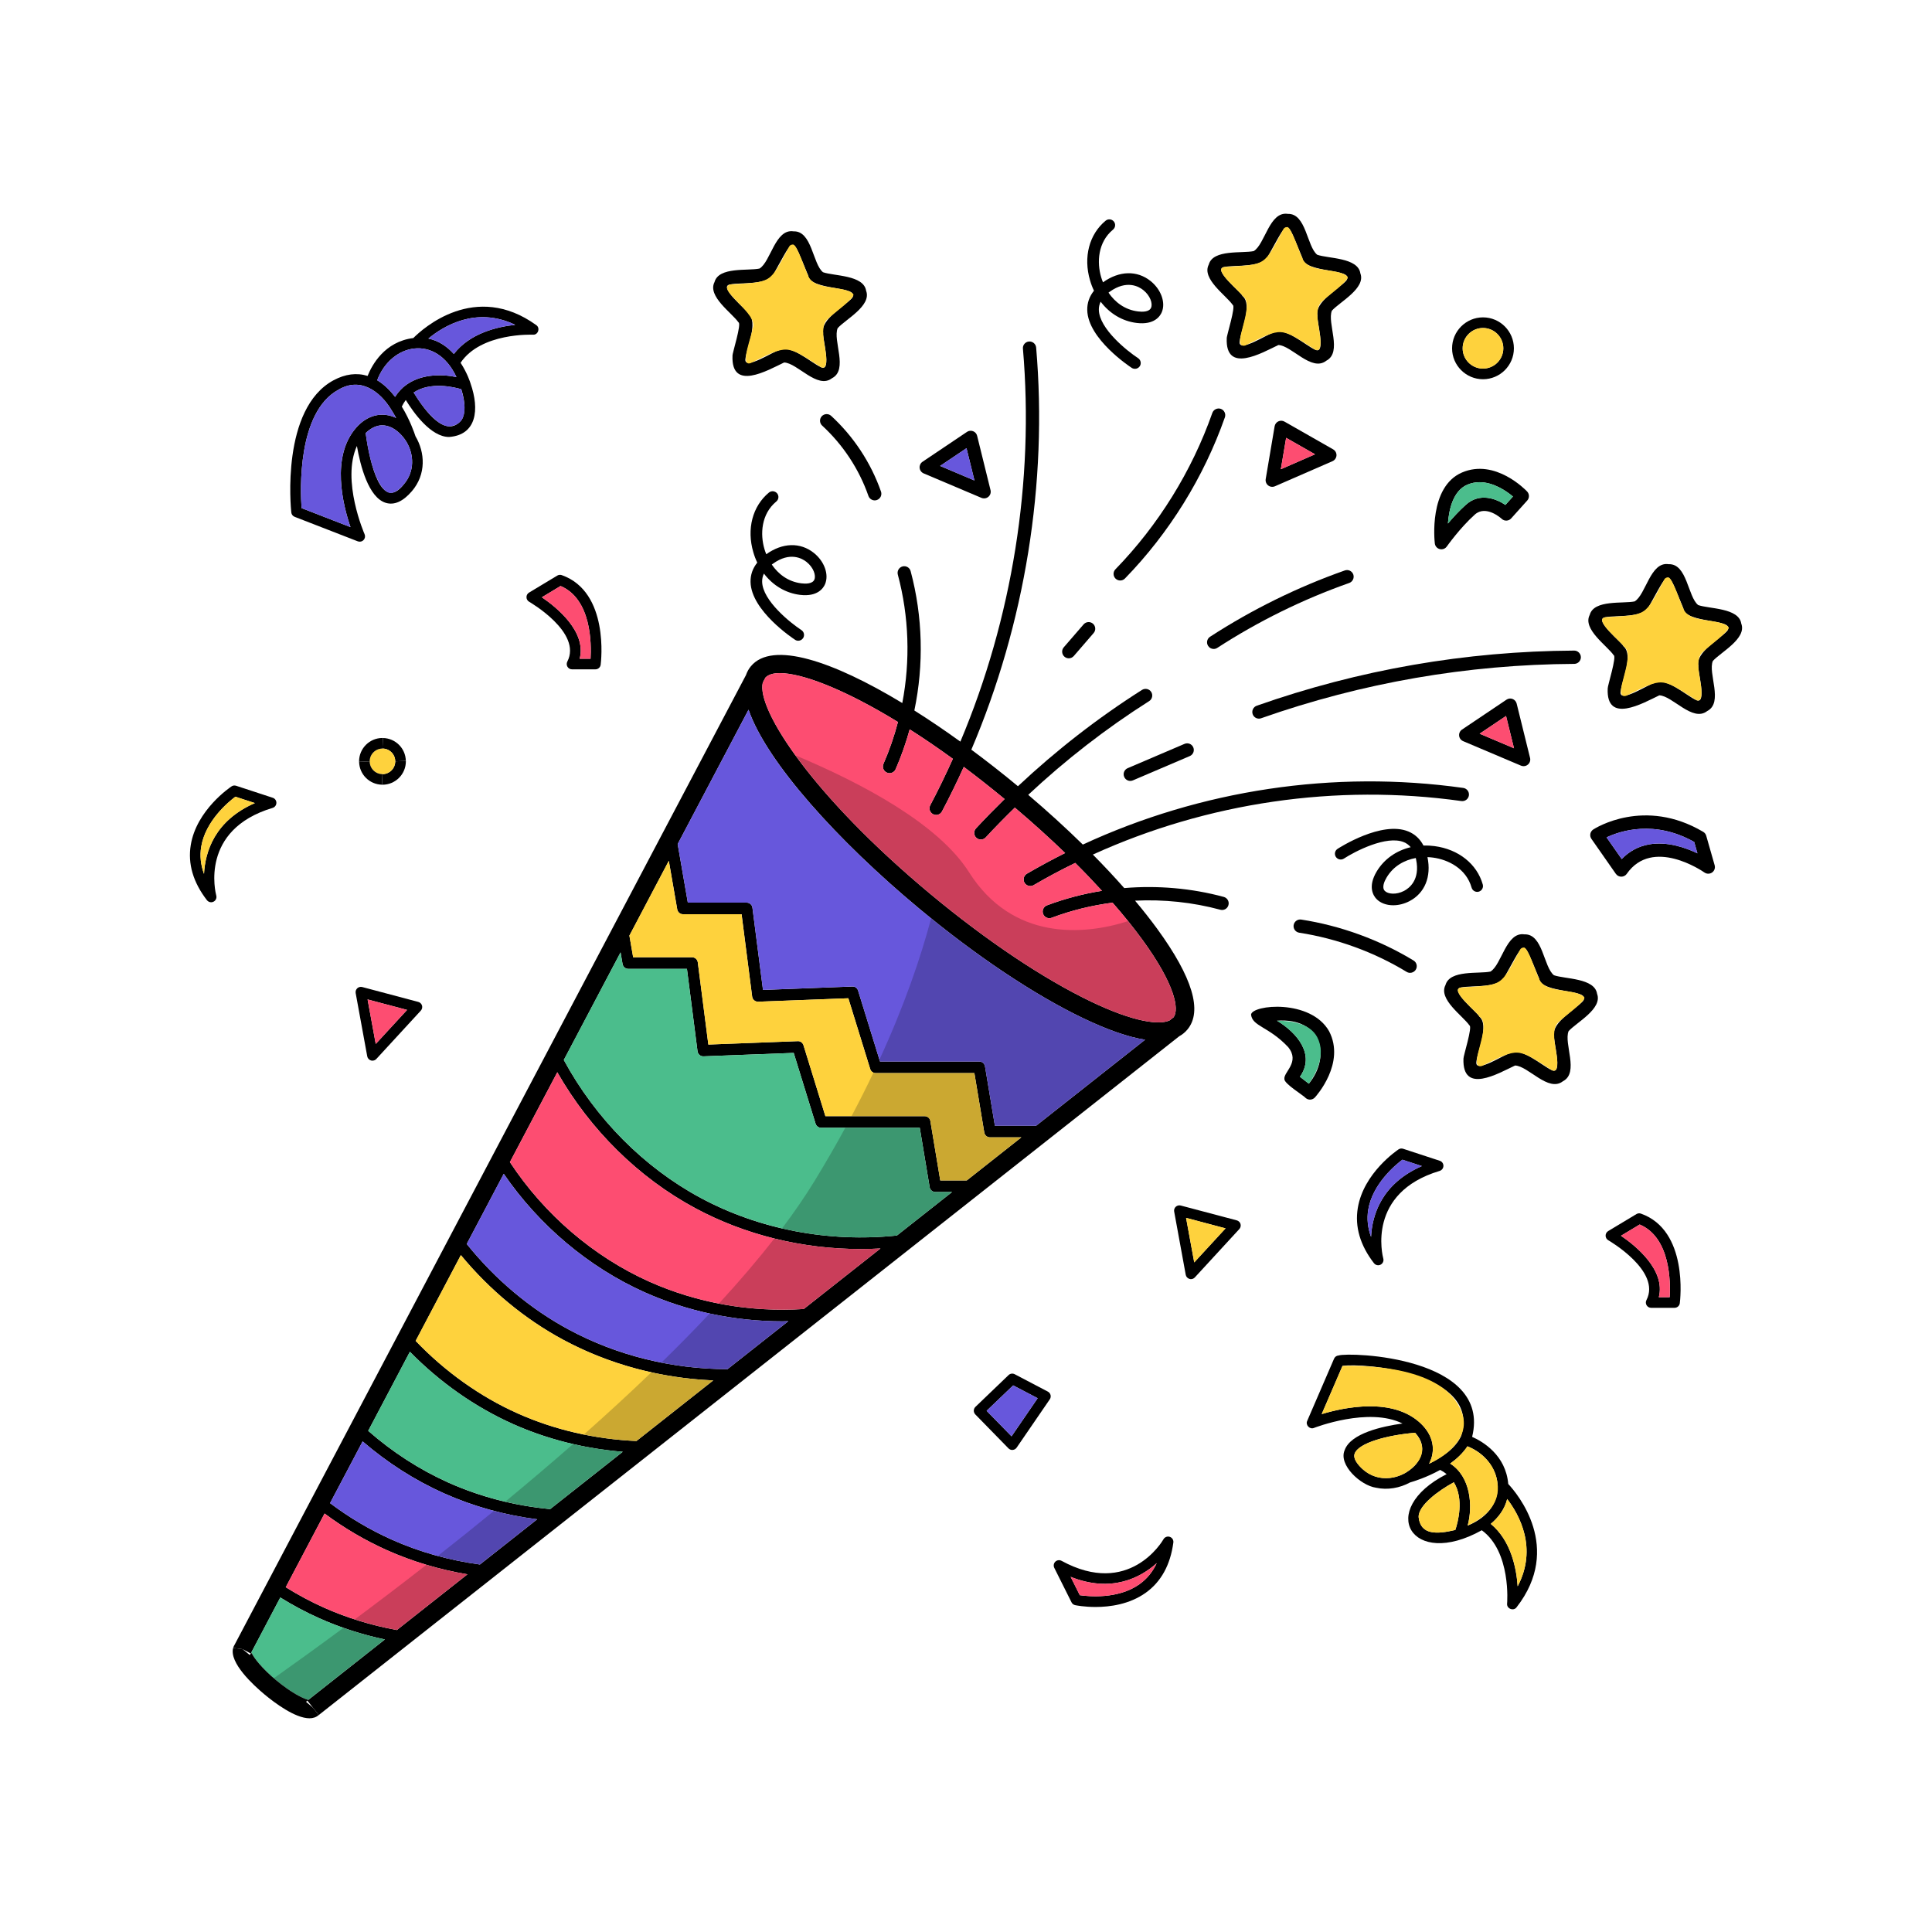 <?xml version="1.0" encoding="UTF-8"?>
<svg xmlns="http://www.w3.org/2000/svg" version="1.1" viewBox="0 0 500 500">
  <!-- Generator: Adobe Illustrator 28.7.3, SVG Export Plug-In . SVG Version: 1.2.0 Build 164)  -->
  <g>
    <g id="object">
      <g>
        <g>
          <path d="M450.641,161.392c1.475,3.88-5.349,7.416-7.36,9.67-1.325,3.148,2.82,10.759-1.46,12.959-3.775,2.953-8.984-3.949-12.39-4.07-4.342,2.081-13.76,7.508-13.36-1.76-.065-.606,2.391-8.329,1.55-8.62-1.702-2.476-8.128-6.76-6.2-10.44,1.08-4.008,8.681-2.847,11.63-3.491,2.923-1.769,4.048-10.377,8.8-9.629,4.806-.178,4.947,8.465,7.64,10.58,2.833,1.007,10.538.689,11.15,4.8ZM447.011,163.272c2.419-3.34-10.915-1.674-11.399-5.93-4.349-10.338-3.251-10.376-8.79-.509-1.376,3.255-8.658,2.333-11.36,2.91-3.365.516,4.444,6.637,4.7,7.51,2.658,2.323-.461,8.958-.75,11.71-.556,3.354,7.691-2.168,8.6-2.14,3.023-1.834,8.378,3.197,10.9,4.32,3.038,1.54.307-7.976.62-8.84-.807-3.432,5.64-6.977,7.48-9.03Z"/>
          <path d="M447.321,162.272c.75.82-6.002,5.652-6.29,6.19-3.552,2.355.553,9.907-1.07,12.66-.15.1-.57.31-1.05.02-9.194-5.909-8.338-5.794-18.11-1.049-4.052.819,3.019-10.608-.64-12.84-.234-.858-8.067-6.989-4.7-7.51,11.035-.682,10.059-.118,15.27-9.801.28-.479.73-.509.93-.499,1.017-.456,3.524,7.454,3.95,7.9,1.134,4.091,9.597,2.542,11.71,4.93Z" fill="#fed23d"/>
          <path d="M443.751,223.922c.2.7-.06,1.45-.65,1.87s-1.39.43-1.99.01c-.54-.38-13.45-9.2-20.11.35-.32.46-.85.73-1.41.73s-1.09-.27-1.41-.73l-6.32-9.05c-.27-.39-.37-.86-.28-1.32.09-.45.36-.85.75-1.11.53-.35,13.25-8.4,28.46.61.38.22.66.58.78,1.01l2.18,7.63ZM439.291,220.842l-.83-2.94c-10.32-5.81-19.18-2.84-22.68-1.19l3.92,5.61c1.94-2.03,4.31-3.3,7.05-3.79,4.63-.83,9.37.79,12.54,2.31Z"/>
          <path d="M438.461,217.902l.83,2.94c-3.17-1.52-7.91-3.14-12.54-2.31-2.74.49-5.11,1.76-7.05,3.79l-3.92-5.61c3.5-1.65,12.36-4.62,22.68,1.19Z" fill="#6757dc"/>
          <path d="M413.321,257.192c1.476,3.883-5.357,7.417-7.37,9.67-1.301,3.159,2.807,10.758-1.46,12.959-3.781,2.957-8.978-3.958-12.39-4.07-4.389,2.063-13.674,7.562-13.36-1.76-.062-.614,2.403-8.317,1.55-8.62-1.706-2.476-8.118-6.757-6.2-10.44,1.088-4.01,8.688-2.847,11.64-3.491,2.923-1.778,4.044-10.355,8.8-9.629,4.797-.175,4.938,8.47,7.63,10.58,2.836,1.007,10.541.692,11.16,4.8ZM409.681,259.072c2.423-3.336-10.904-1.675-11.399-5.93-4.353-10.336-3.232-10.368-8.78-.509-1.382,3.258-8.654,2.336-11.36,2.92-3.377.497,4.447,6.641,4.69,7.51,2.672,2.31-.456,8.955-.74,11.7-.558,3.359,7.686-2.176,8.59-2.14,3.03-1.826,8.37,3.202,10.9,4.32,3.058,1.521.295-7.958.62-8.83-.791-3.449,5.627-6.981,7.48-9.04Z"/>
          <path d="M409.991,258.072c.752.82-6.001,5.651-6.29,6.19-3.53,2.361.527,9.891-1.06,12.66-.16.11-.58.31-1.06.02-9.199-5.892-8.33-5.803-18.11-1.049-4.04.817,3.033-10.609-.64-12.83-.223-.856-8.069-7.009-4.69-7.51,11.022-.697,10.057-.12,15.27-9.801.27-.489.74-.519.92-.509,1.018-.458,3.523,7.454,3.95,7.9,1.141,4.089,9.598,2.544,11.71,4.93Z" fill="#fed23d"/>
          <path d="M409.131,170.082c0,.95-.76,1.72-1.71,1.73-27.67.15-54.94,4.88-81.04,14.07-.18.07-.38.1-.57.1-.71,0-1.37-.44-1.62-1.15-.31-.89.16-1.87,1.05-2.19,26.46-9.32,54.11-14.12,82.16-14.27.91-.01,1.72.76,1.73,1.71Z"/>
          <path d="M395.981,196.152c.15.64-.06,1.3-.56,1.72-.31.27-.71.41-1.11.41-.23,0-.46-.04-.67-.13l-14.97-6.34c-.59-.25-.99-.79-1.05-1.42-.06-.62.23-1.24.76-1.59l11.5-7.73c.47-.32,1.06-.38,1.58-.18s.91.65,1.05,1.19l3.47,14.07ZM391.821,193.652l-2.06-8.36-6.83,4.59,8.89,3.77Z"/>
          <path d="M395.221,127.202c.61.65.62,1.67.03,2.33l-4.16,4.63c-.31.35-.74.55-1.2.57-.46.03-.91-.14-1.25-.46-.16-.15-4.08-3.68-6.96-1.1-3.9,3.5-7.2,8.21-7.24,8.25-.32.47-.85.74-1.4.74-.14,0-.28-.02-.42-.05-.7-.18-1.21-.76-1.29-1.47-.07-.59-1.62-14.64,7.04-18.36,8.6-3.69,16.52,4.57,16.85,4.92ZM389.601,130.672l1.95-2.17c-1.68-1.41-5-3.71-8.63-3.71-1.05,0-2.12.19-3.19.65-3.65,1.57-4.74,6.35-5.01,10.05,1.3-1.54,2.91-3.3,4.67-4.88,3.45-3.1,7.64-1.67,10.21.06Z"/>
          <polygon points="389.761 185.292 391.821 193.652 382.931 189.882 389.761 185.292" fill="#fd4d71"/>
          <path d="M391.551,128.502l-1.95,2.17c-2.57-1.73-6.76-3.16-10.21-.06-1.76,1.58-3.37,3.34-4.67,4.88.27-3.7,1.36-8.48,5.01-10.05,1.07-.46,2.14-.65,3.19-.65,3.63,0,6.95,2.3,8.63,3.71Z" fill="#4bbd8c"/>
          <path d="M383.741,228.912c.22.8-.24,1.62-1.04,1.85-.79.22-1.62-.24-1.85-1.04-1.4-4.95-6.08-7.26-9.99-7.78-.46-.06-.94-.1-1.44-.12.01.01.01.02.01.03,1.04,5.05-.7,9.3-4.67,11.37-1.37.71-2.83,1.06-4.2,1.06-1.74,0-3.32-.56-4.36-1.66-.76-.81-2.28-3.11.07-7.06,1.93-3.23,5.08-5.43,8.82-6.31-.48-.57-1.06-1-1.75-1.29-4.51-1.88-12.75,2.42-15.54,4.24-.7.45-1.63.25-2.08-.44-.45-.7-.26-1.63.44-2.08.46-.3,11.45-7.36,18.34-4.49,1.7.71,3,1.93,3.89,3.63.93-.03,1.89.02,2.86.15,6.2.81,10.99,4.62,12.49,9.94ZM363.371,230.562c1.3-.68,4.21-2.83,3.12-8.1-.03-.14-.06-.28-.09-.41-2.89.53-5.76,2.04-7.55,5.05-.54.9-1.32,2.56-.47,3.46.8.83,2.93,1.07,4.99,0Z"/>
          <path d="M378.681,203.912c.94.13,1.6,1,1.47,1.94-.14.94-1,1.59-1.94,1.46-32.42-4.55-65.7.36-95.38,13.85,2.89,2.92,5.61,5.82,8.12,8.67,8.64-.72,17.4.03,25.76,2.29.92.25,1.46,1.19,1.21,2.11-.24.92-1.19,1.46-2.1,1.21-7.17-1.94-14.65-2.71-22.07-2.35,2.1,2.5,4.03,4.96,5.77,7.34,9.11,12.52,11.73,21.27,7.78,26.01-.59.71-1.3,1.29-2.13,1.75l-222.68,175.66v-.01l-1.47-1.86-1.46-1.84.07-.27c.06.02.12.03.17.04l19.8-15.62c-5.91-1.25-11.63-3.1-17.05-5.53-3.44-1.54-6.79-3.33-10.01-5.33l-7.48,14.19c.02.07.06.14.09.22l-.28.07-2.08-1.1-2.45-.34c.09-.3.22-.6.4-.87l132.31-250.88c.29-.84.71-1.62,1.28-2.3,5.52-6.64,21.2-1.35,39.18,9.52,2.1-10.97,1.75-22.37-1.16-33.25-.24-.91.3-1.85,1.22-2.1.92-.24,1.86.3,2.1,1.22,3.15,11.79,3.44,24.19.96,36.06,3.91,2.46,7.9,5.17,11.91,8.06,13.42-31.88,19.14-67.36,16.19-101.69-.09-.95.61-1.78,1.56-1.86.94-.08,1.78.62,1.86,1.56,3.02,35.15-2.9,71.49-16.77,104.07,4.06,3.01,8.11,6.18,12.06,9.46,9.9-9.29,20.64-17.65,32.11-24.93.81-.5,1.87-.27,2.38.53.5.8.27,1.87-.53,2.37-11.18,7.09-21.65,15.23-31.3,24.26,5,4.25,9.74,8.57,14.13,12.87,30.57-14.16,64.96-19.37,98.45-14.66ZM303.731,263.262c1.51-2.11.3-8.55-8.06-20.03-2.25-3.09-4.85-6.32-7.74-9.62-5.38.7-10.68,2-15.76,3.91-.2.07-.41.11-.61.11-.69,0-1.35-.43-1.61-1.12-.33-.89.12-1.88,1.01-2.21,4.6-1.73,9.38-2.98,14.23-3.76-2.18-2.38-4.49-4.8-6.92-7.22-3.66,1.79-7.25,3.7-10.77,5.76-.28.16-.57.23-.87.23-.59,0-1.16-.3-1.48-.85-.48-.82-.2-1.87.62-2.35,3.24-1.89,6.54-3.67,9.89-5.35-4.07-3.92-8.43-7.87-13.02-11.75-2.57,2.51-5.09,5.07-7.53,7.71-.34.37-.8.55-1.27.55-.41,0-.83-.15-1.16-.45-.7-.65-.74-1.73-.1-2.43,2.4-2.6,4.89-5.12,7.41-7.6-3.61-2.98-7.14-5.76-10.56-8.32-1.77,3.9-3.64,7.75-5.64,11.52-.31.58-.9.92-1.52.92-.27,0-.54-.07-.8-.2-.84-.45-1.16-1.48-.72-2.32,2.08-3.93,4.02-7.94,5.85-12.01-3.88-2.82-7.61-5.36-11.17-7.62-.97,3.5-2.17,6.95-3.64,10.31-.28.64-.91,1.03-1.58,1.03-.23,0-.46-.05-.68-.15-.87-.38-1.27-1.39-.89-2.26,1.54-3.52,2.78-7.15,3.75-10.84-13.98-8.56-24.86-12.65-30.57-12.65-1.76,0-3.01.4-3.73,1.17l-.68,1.29c-1.68,6.87,12.8,29.26,43.43,54.75,14.45,12.03,29.2,21.9,41.52,27.8,11.3,5.41,17.73,6.07,20.33,4.87l1.04-.82ZM268.131,291.352l28.22-22.27c-4.32-.67-9.66-2.52-16.04-5.57-12.67-6.07-27.77-16.17-42.51-28.44-20.85-17.35-39.4-37.81-44.08-51.4l-18.34,34.77,2.63,15.16h15.23c.76,0,1.39.56,1.49,1.31l2.73,21.28,23.12-.88c.7-.05,1.29.41,1.49,1.05l5.68,18.36h25.69c.74,0,1.36.53,1.48,1.25l2.56,15.38h10.65ZM250.201,305.492l14.12-11.14h-8.11c-.73,0-1.36-.53-1.48-1.26l-2.56-15.37h-25.53c-.66,0-1.24-.43-1.43-1.06l-5.66-18.31-23.34.89c-.77.03-1.45-.54-1.55-1.31l-2.74-21.33h-15.17c-.73,0-1.35-.53-1.48-1.25l-2.18-12.57-10.2,19.35.97,5.61h15.24c.76,0,1.39.56,1.49,1.31l2.73,21.28,23.12-.88c.69-.05,1.29.41,1.5,1.05l5.67,18.36h25.69c.74,0,1.36.53,1.48,1.25l2.56,15.38h6.86ZM232.121,319.752l14.28-11.26h-4.33c-.73,0-1.36-.53-1.48-1.26l-2.56-15.37h-25.53c-.66,0-1.24-.43-1.43-1.06l-5.66-18.31-23.34.89c-.77.04-1.45-.54-1.55-1.31l-2.74-21.33h-15.18c-.73,0-1.35-.53-1.48-1.24l-.52-3.03-14.69,27.85c8.22,15.17,20.74,27.81,35.44,35.71,15.16,8.15,33.11,11.56,50.77,9.72ZM208.011,338.772l19.86-15.67c-1.7.1-3.4.15-5.09.15-15.05,0-29.93-3.63-42.85-10.58-14.64-7.87-27.2-20.27-35.7-35.17l-12.27,23.26c8.91,13.52,21.66,24.48,36.12,30.95,12.34,5.51,26.1,7.94,39.93,7.06ZM188.271,354.342l15.75-12.42c-.5.01-1,.04-1.5.04-12.38,0-24.58-2.56-35.66-7.51-14.49-6.49-27.33-17.3-36.49-30.67l-9.58,18.16c7.37,9.18,16.48,16.83,26.47,22.19,12.35,6.64,26.49,10.17,41.01,10.21ZM164.711,372.932l19.87-15.68c-13.71-.59-27-4.17-38.74-10.48-9.97-5.35-19.1-12.9-26.57-21.95l-11.7,22.2c7.6,7.94,16.68,14.43,26.42,18.78,9.48,4.24,20.06,6.67,30.72,7.13ZM142.381,390.552l18.79-14.83c-9.89-.81-19.6-3.25-28.4-7.18-9.8-4.38-18.96-10.82-26.69-18.71l-10.79,20.47c6.32,5.54,13.3,10.05,20.79,13.41,8.27,3.69,17.11,5.97,26.3,6.84ZM124.201,404.892l14.82-11.7c-8.41-1.08-16.52-3.33-24.16-6.74-7.56-3.39-14.61-7.9-21.01-13.42l-8.43,15.98c4.98,3.75,10.33,6.92,15.93,9.43,7.21,3.22,14.89,5.37,22.85,6.45ZM102.701,421.852l18.27-14.42c-7.23-1.21-14.23-3.3-20.84-6.25-5.67-2.54-11.08-5.72-16.13-9.48l-10.05,19.07c3.16,1.97,6.45,3.74,9.82,5.25,5.99,2.68,12.35,4.63,18.93,5.83Z"/>
          <path d="M365.831,248.582c.81.49,1.07,1.55.57,2.36-.32.53-.89.83-1.47.83-.3,0-.61-.08-.89-.25-8.43-5.13-18.05-8.63-27.81-10.14-.94-.15-1.58-1.02-1.44-1.96.15-.94,1.02-1.58,1.96-1.44,10.2,1.58,20.26,5.24,29.08,10.6Z"/>
          <path d="M352.061,70.742c1.473,3.863-5.368,7.411-7.37,9.66-1.301,3.159,2.807,10.758-1.46,12.959-3.786,2.961-8.98-3.953-12.39-4.07-4.35,2.078-13.736,7.514-13.36-1.76-.065-.602,2.405-8.323,1.55-8.61-1.699-2.478-8.127-6.771-6.2-10.45,1.08-4.01,8.691-2.847,11.64-3.491,2.916-1.778,4.056-10.355,8.8-9.629,4.792-.174,4.941,8.471,7.63,10.58,2.842,1.01,10.545.686,11.16,4.81ZM348.421,72.612c2.425-3.338-10.912-1.673-11.399-5.93-4.353-10.336-3.232-10.368-8.78-.509-1.381,3.256-8.663,2.336-11.37,2.92-3.351.509,4.456,6.641,4.7,7.51,2.657,2.307-.458,8.957-.74,11.7-.587,3.361,7.69-2.171,8.59-2.14,3.026-1.828,8.372,3.204,10.9,4.32,3.04,1.568.306-7.974.62-8.83-.791-3.449,5.627-6.981,7.48-9.04Z"/>
          <path d="M350.231,148.672c.31.9-.16,1.88-1.05,2.2-11.99,4.23-23.48,9.88-34.15,16.8-.29.19-.61.28-.93.28-.56,0-1.12-.28-1.44-.79-.52-.79-.29-1.86.5-2.37,10.9-7.07,22.63-12.84,34.87-17.16.9-.32,1.88.15,2.2,1.04Z"/>
          <path d="M348.731,71.612c.752.82-6.001,5.651-6.29,6.19-3.53,2.363.527,9.896-1.06,12.67-.16.1-.58.3-1.06.01-9.201-5.893-8.33-5.803-18.11-1.049-4.033.849,3.012-10.631-.64-12.83-.224-.856-8.053-6.997-4.7-7.51,11.026-.699,10.066-.113,15.28-9.801.27-.489.74-.519.92-.509,1.018-.458,3.523,7.454,3.95,7.9,1.139,4.094,9.597,2.541,11.71,4.93Z" fill="#fed23d"/>
          <path d="M345.011,116.292c.57.32.9.93.87,1.58-.04.65-.44,1.22-1.03,1.48l-14.91,6.5c-.22.1-.45.14-.68.14-.38,0-.76-.12-1.06-.36-.5-.39-.74-1.02-.64-1.64l2.31-13.67c.1-.55.45-1.03.96-1.27s1.1-.22,1.59.06l12.59,7.18ZM331.481,121.432l8.85-3.86-7.48-4.26-1.37,8.12Z"/>
          <path d="M343.961,266.862c4.32,8.29-3.34,16.8-3.67,17.16-.601.657-1.612.747-2.31.2-.677-.781-5.689-3.767-5.58-4.97-.262-1.806,4.159-4.38.95-8.29-5.048-5.348-9.234-5.304-9.581-8.389.319-2.566,15.413-4.087,20.191,4.289ZM338.731,280.462c5.86-7.206,3.203-17.16-8.24-16.3,5.299,3.193,9.928,8.819,5.93,14.51l2.31,1.79Z"/>
          <path d="M340.911,268.442c2.4,4.61-.53,9.72-2.18,12.02l-2.31-1.79c4.001-5.7-.636-11.317-5.93-14.51,3.734-.013,8.556.702,10.42,4.28Z" fill="#4bbd8c"/>
          <polygon points="340.331 117.572 331.481 121.432 332.851 113.312 340.331 117.572" fill="#fd4d71"/>
          <path d="M315.951,105.812c.89.32,1.36,1.3,1.05,2.19-5.46,15.51-14.4,29.93-25.86,41.71-.34.35-.79.52-1.23.52-.43,0-.87-.16-1.2-.48-.68-.67-.7-1.75-.03-2.43,11.11-11.43,19.78-25.42,25.07-40.46.32-.89,1.3-1.36,2.2-1.05Z"/>
          <path d="M308.821,193.422c.37.87-.03,1.88-.91,2.25l-14.72,6.29c-.22.09-.45.14-.67.14-.67,0-1.3-.39-1.58-1.05-.38-.87.03-1.88.9-2.25l14.72-6.29c.88-.37,1.89.03,2.26.91Z"/>
          <path d="M303.726,263.259l-1.04.82c-2.6,1.2-9.03.54-20.33-4.87-12.32-5.9-27.07-15.77-41.52-27.8-16.16-13.45-27.83-26.04-34.99-35.93-6.42-8.87-9.23-15.57-8.44-18.82l.68-1.29c.72-.77,1.97-1.17,3.73-1.17,5.71,0,16.59,4.09,30.57,12.65-.97,3.69-2.21,7.32-3.75,10.84-.38.87.021,1.88.89,2.26.22.1.45.15.68.15.67,0,1.3-.39,1.58-1.03,1.47-3.36,2.67-6.81,3.64-10.31,3.56,2.26,7.29,4.8,11.17,7.62-1.83,4.07-3.77,8.08-5.85,12.01-.44.84-.12,1.87.72,2.32.26.13.53.2.8.2.62,0,1.21-.34,1.52-.92,2-3.77,3.87-7.62,5.64-11.52,3.42,2.56,6.95,5.34,10.56,8.32-2.52,2.48-5.01,5-7.41,7.6-.64.7-.6,1.78.1,2.43.33.3.75.45,1.16.45.47,0,.93-.18,1.27-.55,2.44-2.64,4.96-5.2,7.53-7.71,4.59,3.88,8.95,7.83,13.021,11.75-3.35,1.68-6.65,3.46-9.89,5.35-.82.48-1.1,1.53-.62,2.35.32.55.89.85,1.48.85.3,0,.59-.07.87-.23,3.52-2.06,7.11-3.97,10.77-5.76,2.43,2.42,4.74,4.84,6.92,7.22-4.85.78-9.63,2.03-14.23,3.76-.89.33-1.34,1.32-1.01,2.21.26.69.92,1.12,1.61,1.12.2,0,.41-.04.61-.11,5.08-1.91,10.38-3.21,15.76-3.91,1.41,1.61,2.76,3.21,4.021,4.78,1.33,1.64,2.57,3.26,3.72,4.84,8.36,11.48,9.57,17.92,8.06,20.03Z" fill="#fd4d71"/>
          <path d="M297.761,72.722c2.73,2.19,3.95,5.58,2.91,8.07-.43,1.02-1.92,3.34-6.48,2.79-3.74-.45-7.02-2.45-9.34-5.5-.33.66-.49,1.37-.47,2.11.1,4.89,7.37,10.69,10.16,12.5.69.46.89,1.39.44,2.08-.29.44-.77.68-1.26.68-.28,0-.57-.08-.82-.24-.46-.3-11.36-7.49-11.52-14.96-.04-1.84.54-3.52,1.74-5.02-.41-.84-.75-1.74-1.02-2.68-1.77-6-.22-11.92,4.04-15.44.64-.53,1.58-.44,2.11.2.53.63.44,1.58-.2,2.11-3.96,3.28-4.19,8.5-3.08,12.29.14.44.29.9.48,1.35.01,0,.01-.01.02-.01,4.2-3,8.79-3.12,12.29-.33ZM297.901,79.632c.45-1.06-.2-3.11-2.02-4.56-1.14-.92-4.28-2.71-8.67.42-.11.08-.22.17-.33.25,1.66,2.43,4.19,4.44,7.67,4.86,1.04.13,2.87.17,3.35-.97Z"/>
          <path d="M296.347,269.079l-28.22,22.27h-10.65l-2.56-15.38c-.12-.72-.74-1.25-1.48-1.25h-25.69l-.15-.47-5.53-17.89c-.2-.64-.79-1.1-1.49-1.05l-23.12.88-2.73-21.28c-.1-.75-.73-1.31-1.49-1.31h-15.23l-2.63-15.16,18.34-34.77c4.68,13.59,23.23,34.05,44.08,51.4,1.06.88,2.12,1.75,3.18,2.6,13.71,11.1,27.57,20.21,39.33,25.84,6.38,3.05,11.72,4.9,16.04,5.57Z" fill="#6757dc"/>
          <path d="M282.861,161.412c.71.62.79,1.71.17,2.42l-5.13,5.94c-.34.39-.82.6-1.3.6-.4,0-.8-.14-1.12-.42-.72-.62-.8-1.71-.18-2.43l5.13-5.93c.62-.72,1.71-.8,2.43-.18Z"/>
          <path d="M264.316,294.349l-14.12,11.14h-6.86l-2.56-15.38c-.12-.72-.74-1.25-1.48-1.25h-25.69l-5.67-18.36c-.21-.64-.81-1.1-1.5-1.05l-23.12.88-2.73-21.28c-.1-.75-.73-1.31-1.49-1.31h-15.24l-.97-5.61,10.2-19.35,2.18,12.57c.13.72.75,1.25,1.48,1.25h15.17l2.74,21.33c.1.77.78,1.34,1.55,1.31l23.34-.89,5.66,18.31c.13.43.44.77.84.93.18.09.38.13.59.13h25.53l2.56,15.37c.12.73.75,1.26,1.48,1.26h8.11Z" fill="#fed23d"/>
          <path d="M256.351,126.852c.15.64-.06,1.3-.56,1.72-.31.27-.71.41-1.11.41-.23,0-.45-.04-.67-.13l-14.97-6.34c-.58-.25-.98-.79-1.04-1.42s.23-1.24.75-1.59l11.5-7.73c.47-.32,1.06-.38,1.58-.18.53.2.92.65,1.05,1.19l3.47,14.07ZM252.191,124.352l-2.06-8.36-6.83,4.59,8.89,3.77Z"/>
          <polygon points="250.131 115.992 252.191 124.352 243.301 120.582 250.131 115.992" fill="#6757dc"/>
          <path d="M246.396,308.489l-14.28,11.26c-10,1.04-20.09.4-29.72-1.83-7.37-1.71-14.47-4.35-21.05-7.89-14.7-7.9-27.22-20.54-35.44-35.71l14.69-27.85.52,3.03c.13.71.75,1.24,1.48,1.24h15.18l2.74,21.33c.1.77.78,1.35,1.55,1.31l23.34-.89,5.66,18.31c.19.63.77,1.06,1.43,1.06h25.53l2.56,15.37c.12.73.75,1.26,1.48,1.26h4.33Z" fill="#4bbd8c"/>
          <path d="M228.001,127.212c.31.9-.16,1.88-1.06,2.19-.18.07-.38.1-.56.1-.71,0-1.38-.45-1.63-1.15-2.42-6.94-6.57-13.23-11.97-18.2-.7-.64-.75-1.73-.11-2.43.65-.69,1.73-.74,2.43-.1,5.82,5.35,10.28,12.13,12.9,19.59Z"/>
          <path d="M227.867,323.099l-19.86,15.67c-7.41.47-14.8-.01-21.96-1.4-6.21-1.21-12.24-3.1-17.97-5.66-14.46-6.47-27.21-17.43-36.12-30.95l12.27-23.26c8.5,14.9,21.06,27.3,35.7,35.17,6.41,3.44,13.31,6.08,20.47,7.86,7.26,1.8,14.8,2.72,22.38,2.72,1.69,0,3.39-.05,5.09-.15Z" fill="#fd4d71"/>
          <path d="M224.151,75.252c1.475,3.88-5.349,7.416-7.36,9.67-1.326,3.149,2.823,10.759-1.47,12.959-3.778,2.955-8.978-3.963-12.39-4.07-4.348,2.077-13.736,7.514-13.36-1.76-.064-.613,2.408-8.322,1.55-8.62-1.708-2.475-8.11-6.755-6.2-10.44,1.088-4.01,8.688-2.847,11.64-3.491,2.919-1.777,4.049-10.355,8.8-9.629,4.794-.175,4.959,8.455,7.63,10.58,2.834,1.007,10.549.692,11.16,4.8ZM220.511,77.132c2.431-3.332-10.907-1.677-11.399-5.93-4.353-10.336-3.232-10.368-8.78-.509-1.384,3.252-8.655,2.339-11.36,2.92-3.369.504,4.445,6.64,4.69,7.51,2.679,2.305-.456,8.955-.74,11.7-.576,3.353,7.691-2.17,8.59-2.14,3.024-1.827,8.381,3.205,10.91,4.32,3.023,1.563.297-7.981.61-8.83-.791-3.449,5.627-6.981,7.48-9.04Z"/>
          <path d="M220.821,76.132c.759.817-6.004,5.651-6.29,6.19-3.531,2.364.527,9.895-1.06,12.67-.16.1-.58.3-1.05.01-9.206-5.886-8.337-5.807-18.12-1.049-3.187,1.194.624-7.955.41-8.841,2.101-3.746-9.648-10.211-5.74-11.5,11.016-.695,10.063-.127,15.27-9.801.27-.489.74-.519.92-.509,1.018-.458,3.523,7.454,3.95,7.9,1.141,4.089,9.598,2.544,11.71,4.93Z" fill="#fed23d"/>
          <path d="M210.621,143.092c2.73,2.18,3.95,5.57,2.91,8.07-.43,1.02-1.93,3.34-6.48,2.79-3.74-.46-7.03-2.45-9.35-5.51-.32.67-.48,1.37-.46,2.12.1,4.89,7.37,10.68,10.16,12.5.69.45.89,1.38.44,2.08-.29.44-.77.68-1.26.68-.28,0-.57-.08-.82-.25-.46-.3-11.36-7.49-11.52-14.95-.04-1.84.54-3.52,1.74-5.02-.41-.85-.75-1.74-1.02-2.68-1.77-6-.22-11.92,4.04-15.45.63-.52,1.58-.43,2.11.2.53.64.44,1.59-.2,2.11-3.96,3.29-4.19,8.51-3.08,12.29.13.45.29.91.48,1.36,0,0,.01-.01.02-.01,4.2-3,8.79-3.12,12.29-.33ZM210.761,149.992c.45-1.06-.2-3.1-2.02-4.56-1.14-.91-4.28-2.71-8.67.43-.11.08-.22.16-.33.25,1.65,2.42,4.19,4.44,7.67,4.86,1.04.13,2.87.17,3.35-.98Z"/>
          <path d="M204.016,341.919l-15.75,12.42c-5.79-.02-11.52-.59-17.1-1.69-8.41-1.66-16.49-4.53-23.91-8.52-9.99-5.36-19.1-13.01-26.47-22.19l9.58-18.16c9.16,13.37,22,24.18,36.49,30.67,5.37,2.4,11.01,4.24,16.8,5.49,6.15,1.34,12.479,2.02,18.86,2.02.5,0,1-.03,1.5-.04Z" fill="#6757dc"/>
          <path d="M184.577,357.249l-19.87,15.68c-4.58-.2-9.14-.76-13.61-1.67-5.94-1.21-11.7-3.04-17.11-5.46-9.74-4.35-18.82-10.84-26.42-18.78l11.7-22.2c7.47,9.05,16.6,16.6,26.57,21.95,7.1,3.81,14.76,6.63,22.74,8.39,5.22,1.16,10.58,1.86,16,2.09Z" fill="#fed23d"/>
          <path d="M161.166,375.719l-18.79,14.83c-3.94-.37-7.83-1-11.63-1.9-5.05-1.19-9.95-2.84-14.67-4.94-7.49-3.36-14.47-7.87-20.79-13.41l10.79-20.47c7.73,7.89,16.89,14.33,26.69,18.71,4.94,2.21,10.17,3.94,15.55,5.18,4.22.98,8.52,1.65,12.85,2Z" fill="#4bbd8c"/>
          <path d="M139.016,393.189l-14.82,11.7c-3.7-.5-7.35-1.24-10.91-2.2-4.09-1.11-8.08-2.53-11.94-4.25-5.6-2.51-10.95-5.68-15.93-9.43l8.43-15.98c6.4,5.52,13.45,10.03,21.01,13.42,4.2,1.87,8.54,3.4,12.99,4.56,3.65.97,7.38,1.69,11.17,2.18Z" fill="#6757dc"/>
          <path d="M120.966,407.429l-18.27,14.42c-3.71-.68-7.35-1.59-10.89-2.75-2.74-.88-5.43-1.91-8.04-3.08-3.37-1.51-6.66-3.28-9.82-5.25l10.05-19.07c5.05,3.76,10.46,6.94,16.13,9.48,3.32,1.48,6.73,2.74,10.23,3.79,3.47,1.04,7,1.85,10.61,2.46Z" fill="#fd4d71"/>
          <path d="M99.596,424.289l-19.8,15.62c-.05-.01-.11-.02-.17-.04-1.26-.32-4.31-1.84-8.12-5-.22-.18-.43-.36-.64-.54-3.36-2.91-5.19-5.35-5.72-6.49-.03-.08-.07-.15-.09-.22l7.48-14.19c3.22,2,6.57,3.79,10.01,5.33,2.07.93,4.18,1.77,6.33,2.53,3.48,1.22,7.06,2.23,10.72,3Z" fill="#4bbd8c"/>
          <path d="M81.021,441.982l1.47,1.86c-.66.58-1.47.85-2.39.85-3.74,0-9.09-4.05-11.63-6.16-2.96-2.47-9.2-8.22-8.13-12.06l2.45.34,1.85,1.5c.12-.14.18-.27.23-.4l.28-.07c.56,1.21,2.59,3.89,6.36,7.03,3.81,3.16,6.86,4.68,8.12,5l-.07.27c-.11.07-.23.16-.35.29l1.81,1.55Z"/>
          <path d="M88.876,421.289c3.48,1.22,7.06,2.23,10.72,3l-19.8,15.62c-.05-.01-.11-.02-.17-.04-1.26-.32-4.31-1.84-8.12-5-.22-.18-.43-.36-.64-.54,4.98-3.53,11.11-7.94,18.01-13.04Z" opacity=".2"/>
          <path d="M110.356,404.969c3.47,1.04,7,1.85,10.61,2.46l-18.27,14.42c-3.71-.68-7.35-1.59-10.89-2.75,5.77-4.29,12.02-9.03,18.55-14.13Z" opacity=".2"/>
          <path d="M127.846,391.009c3.65.97,7.38,1.69,11.17,2.18l-14.82,11.7c-3.7-.5-7.35-1.24-10.91-2.2,4.75-3.73,9.63-7.63,14.56-11.68Z" opacity=".2"/>
          <path d="M148.316,373.719c4.22.98,8.52,1.65,12.85,2l-18.79,14.83c-3.94-.37-7.83-1-11.63-1.9,5.84-4.83,11.73-9.82,17.57-14.93Z" opacity=".2"/>
          <path d="M168.577,355.159c5.22,1.16,10.58,1.86,16,2.09l-19.87,15.68c-4.58-.2-9.14-.76-13.61-1.67,5.95-5.27,11.82-10.66,17.48-16.1Z" opacity=".2"/>
          <path d="M202.516,341.959c.5,0,1-.03,1.5-.04l-15.75,12.42c-5.79-.02-11.52-.59-17.1-1.69,4.32-4.23,8.51-8.47,12.49-12.71,6.15,1.34,12.479,2.02,18.86,2.02Z" opacity=".2"/>
          <path d="M222.776,323.249c1.69,0,3.39-.05,5.09-.15l-19.86,15.67c-7.41.47-14.8-.01-21.96-1.4,5.21-5.66,10.04-11.29,14.35-16.84,7.26,1.8,14.8,2.72,22.38,2.72Z" opacity=".2"/>
          <path d="M242.066,308.489h4.33l-14.28,11.26c-10,1.04-20.09.4-29.72-1.83,3.16-4.21,6.02-8.36,8.5-12.43,2.85-4.67,5.47-9.21,7.87-13.63h19.26l2.56,15.37c.12.73.75,1.26,1.48,1.26Z" opacity=".2"/>
          <path d="M256.206,294.349h8.11l-14.12,11.14h-6.86l-2.56-15.38c-.12-.72-.74-1.25-1.48-1.25h-18.92c2.05-3.86,3.94-7.62,5.67-11.27.18.09.38.13.59.13h25.53l2.56,15.37c.12.73.75,1.26,1.48,1.26Z" opacity=".2"/>
          <path d="M296.347,269.079l-28.22,22.27h-10.65l-2.56-15.38c-.12-.72-.74-1.25-1.48-1.25h-25.69l-.15-.47c6.47-14.07,10.67-26.41,13.38-36.58,13.71,11.1,27.57,20.21,39.33,25.84,6.38,3.05,11.72,4.9,16.04,5.57Z" opacity=".2"/>
          <path d="M303.726,263.259l-1.04.82c-2.6,1.2-9.03.54-20.33-4.87-12.32-5.9-27.07-15.77-41.52-27.8-16.16-13.45-27.83-26.04-34.99-35.93,17.28,7.24,37.01,17.74,44.94,30.26,11.25,17.78,29.72,16.33,41.16,12.65,1.33,1.64,2.57,3.26,3.72,4.84,8.36,11.48,9.57,17.92,8.06,20.03Z" opacity=".2"/>
        </g>
        <g>
          <g>
            <path d="M424.67,314.083c12.32,4.36,10.16,22.42,10.06,23.18-.08.69-.67,1.2-1.36,1.2h-6.06c-.48,0-.92-.25-1.17-.66s-.26-.92-.04-1.34c3.9-7.51-9.74-15.41-9.88-15.49-.42-.24-.69-.69-.69-1.17-.01-.49.24-.94.66-1.2l7.32-4.4c.35-.21.78-.25,1.16-.12ZM432.11,335.723c.23-3.79.25-15.44-7.76-18.82l-4.84,2.91c3.78,2.57,11.59,8.86,9.79,15.91h2.81Z"/>
            <path d="M424.35,316.903c8.01,3.38,7.99,15.03,7.76,18.82h-2.81c1.8-7.05-6.01-13.34-9.79-15.91l4.84-2.91Z" fill="#fd4d71"/>
          </g>
          <g>
            <path d="M372.616,300.41c.57.18.95.72.94,1.32s-.4,1.12-.98,1.3c-18.94,5.68-14.77,21.99-14.58,22.69.17.63-.13,1.29-.71,1.58-.2.1-.41.15-.61.15-.42,0-.82-.19-1.09-.53-3.58-4.63-4.99-9.44-4.19-14.29,1.49-9.07,10.18-14.92,10.54-15.17.35-.23.79-.29,1.19-.16l9.49,3.11ZM367.986,301.78l-5.05-1.65c-1.81,1.36-7.74,6.27-8.84,12.96-.38,2.34-.13,4.69.73,7.02.29-5.67,2.72-13.77,13.16-18.33Z"/>
            <path d="M362.936,300.13l5.05,1.65c-10.44,4.56-12.87,12.66-13.16,18.33-.86-2.33-1.11-4.68-.73-7.02,1.1-6.69,7.03-11.6,8.84-12.96Z" fill="#6757dc"/>
          </g>
          <g>
            <path d="M383.796,82.134c4.41,0,8,3.59,8,8.01s-3.59,8-8,8-8-3.59-8-8,3.59-8.01,8-8.01ZM389.056,90.144c0-2.9-2.36-5.26-5.26-5.26s-5.26,2.36-5.26,5.26,2.36,5.25,5.26,5.25,5.26-2.36,5.26-5.25Z"/>
            <path d="M383.796,84.884c2.9,0,5.26,2.36,5.26,5.26s-2.36,5.25-5.26,5.25-5.26-2.36-5.26-5.25,2.36-5.26,5.26-5.26Z" fill="#fed23d"/>
          </g>
          <g>
            <path d="M390.334,384.05c2.312,2.475,14.176,16.501,2.152,31.918-.79,1.075-2.605.353-2.449-.969.018-.129,1.087-13.41-6.557-18.972-18.232,10.178-27.294-5.246-9.092-14.523-.485-.404-1.039-.771-1.674-1.095-3.513,1.961-6.927,3.002-7.8,3.25-2.628,1.429-5.79,2.023-8.818,1.357-3.978-.58-9.756-5.906-8.103-9.708,1.539-4.392,9.82-6.195,14.973-6.904-8.767-4.366-22.743,1.079-22.899,1.137-1.079.48-2.274-.748-1.76-1.821,0,0,6.952-16.102,6.952-16.102.205-.467.655-.788,1.163-.819,2.769-.926,39.693.269,34.563,21.058,2.772,1.224,8.709,4.721,9.348,12.193ZM392.771,410.532c5.237-9.937.337-18.612-2.71-22.59-.686,2.747-2.359,4.857-4.252,6.437,5.218,4.302,6.639,11.433,6.962,16.153ZM379.836,394.815c11.405-4.592,9.248-16.854-.064-20.513-1.154,1.753-2.739,3.237-4.466,4.475,5.346,3.394,5.887,10.993,4.53,16.038ZM376.636,395.955c.655-1.955,2.309-7.98-.387-12.341-3.986,2.154-9.288,6.056-9.101,9.066.525,4.644,4.755,4.392,9.488,3.275ZM378.14,371.619c5.251-16.48-25.595-18.967-30.704-18.12l-5.386,12.474c5.759-1.743,18.386-4.454,25.64,2.415,0,0,.01.002.008.012,3.237,3.067,3.97,6.945,2.14,10.423,3.246-1.607,6.811-3.932,8.302-7.205ZM366.141,379.291c.963-1.027,3.727-4.607.086-8.49-7.134.591-14.661,2.601-15.649,5.414-.46,1.301.843,2.868,2.017,3.956,4.172,3.808,10.09,2.716,13.545-.88Z"/>
            <path d="M390.061,387.942c3.047,3.977,7.947,12.653,2.71,22.59-.323-4.72-1.744-11.852-6.962-16.153,1.894-1.58,3.566-3.69,4.252-6.437Z" fill="#fed23d"/>
            <path d="M387.638,384.716c.284,5.551-4.664,8.681-7.802,10.1,1.357-5.044.815-12.645-4.53-16.038,1.726-1.238,3.312-2.722,4.466-4.475,2.224.919,7.536,3.818,7.866,10.413Z" fill="#fed23d"/>
            <path d="M376.249,383.613c2.696,4.361,1.043,10.387.387,12.341-4.732,1.117-8.964,1.369-9.488-3.275-.187-3.011,5.115-6.913,9.101-9.067Z" fill="#fed23d"/>
            <path d="M377.721,364.216c3.636,6.693-2.234,12.01-7.883,14.608,1.83-3.478,1.096-7.356-2.14-10.423.002-.01-.008-.012-.008-.012-7.254-6.869-19.881-4.159-25.64-2.415l5.386-12.474c4.385-.151,24.885-.249,30.285,10.717Z" fill="#fed23d"/>
            <path d="M366.227,370.801c4.22,4.977.269,8.607-2.38,10.309-3.381,1.963-7.895,2.159-11.251-.939-1.174-1.088-2.478-2.654-2.017-3.956.988-2.814,8.515-4.823,15.649-5.414Z" fill="#fed23d"/>
          </g>
          <g>
            <path d="M321.046,316.769c.13.46.01.96-.31,1.31l-11.51,12.51c-.26.29-.63.45-1.01.45-.13,0-.26-.02-.38-.06-.5-.14-.88-.56-.97-1.07l-2.99-16.35c-.09-.46.07-.93.41-1.25.35-.32.83-.44,1.29-.32l14.5,3.84c.46.12.83.48.97.94ZM309.066,326.709l8.11-8.81-10.22-2.71,2.11,11.52Z"/>
            <polygon points="317.176 317.899 309.066 326.709 306.956 315.189 317.176 317.899" fill="#fed23d"/>
          </g>
          <g>
            <path d="M145.394,148.845c12.32,4.36,10.16,22.41,10.06,23.18-.08.68-.67,1.2-1.36,1.2h-6.06c-.48,0-.92-.25-1.17-.66s-.26-.92-.04-1.35c3.9-7.52-9.74-15.4-9.88-15.48-.42-.24-.69-.69-.69-1.18-.01-.49.24-.94.66-1.19l7.32-4.41c.35-.21.78-.25,1.16-.11ZM152.834,170.475c.23-3.79.25-15.44-7.76-18.82l-4.84,2.92c3.78,2.57,11.59,8.85,9.79,15.9h2.81Z"/>
            <path d="M145.074,151.655c8.01,3.38,7.99,15.03,7.76,18.82h-2.81c1.8-7.05-6.01-13.33-9.79-15.9l4.84-2.92Z" fill="#fd4d71"/>
          </g>
          <g>
            <path d="M302.741,397.735c.63.21,1.01.83.92,1.48-.77,5.8-3.19,10.19-7.2,13.03-4.18,2.96-9.21,3.64-12.93,3.64-2.96,0-5.08-.43-5.27-.47-.41-.08-.76-.35-.95-.73l-4.46-8.92c-.27-.54-.16-1.19.27-1.61.43-.41,1.08-.5,1.61-.21,17.43,9.5,26.03-4.97,26.38-5.59.33-.57,1.01-.83,1.63-.62ZM294.891,409.995c1.93-1.37,3.42-3.2,4.47-5.45-4.23,3.78-11.7,7.75-22.28,3.54l2.37,4.75c2.25.33,9.91,1.09,15.44-2.84Z"/>
            <path d="M299.361,404.545c-1.05,2.25-2.54,4.08-4.47,5.45-5.53,3.93-13.19,3.17-15.44,2.84l-2.37-4.75c10.58,4.21,18.05.24,22.28-3.54Z" fill="#fd4d71"/>
          </g>
          <g>
            <path d="M70.59,206.465c.57.18.95.72.94,1.32s-.4,1.12-.98,1.3c-18.94,5.68-14.76,21.99-14.58,22.69.17.63-.13,1.29-.71,1.58-.2.1-.41.15-.61.15-.42,0-.82-.19-1.09-.53-3.58-4.63-4.99-9.44-4.19-14.29,1.49-9.07,10.18-14.92,10.55-15.17.34-.23.78-.29,1.18-.16l9.49,3.11ZM65.96,207.835l-5.05-1.65c-1.81,1.36-7.74,6.27-8.84,12.96-.38,2.34-.13,4.69.73,7.02.29-5.66,2.72-13.77,13.16-18.33Z"/>
            <path d="M60.91,206.185l5.05,1.65c-10.44,4.56-12.87,12.67-13.16,18.33-.86-2.33-1.11-4.68-.73-7.02,1.1-6.69,7.03-11.6,8.84-12.96Z" fill="#fed23d"/>
          </g>
          <g>
            <path d="M271.887,361.038c.09.38.02.78-.2,1.1l-8.58,12.51c-.24.34-.61.56-1.02.59-.04.01-.08.01-.12.01-.36,0-.72-.15-.98-.42l-8.58-8.78c-.25-.26-.39-.61-.39-.98.01-.37.16-.72.42-.97l8.58-8.23c.43-.41,1.07-.49,1.59-.22l8.58,4.5c.35.18.6.51.7.89ZM261.787,371.718l6.76-9.86-6.34-3.32-6.87,6.58,6.45,6.6Z"/>
            <polygon points="268.547 361.858 261.787 371.718 255.337 365.118 262.207 358.538 268.547 361.858" fill="#6757dc"/>
          </g>
          <g>
            <path d="M138.787,84.138c1.086.742.475,2.605-.88,2.48-.14,0-13.44-.58-18.71,7.27,1.73,2.63,2.51,5.11,2.58,5.34v.01c2.38,6.804,1.543,13.329-5.56,13.85-4.75,0-9.25-6.39-11.2-9.57-.38.5-.72,1.07-1.03,1.71,2.1,3.44,3.26,6.82,3.54,7.68,2.48,4.17,2.82,9.84-.94,14.22-2.29,2.67-4.57,3.68-6.77,3-4.44-1.37-6.56-9.59-7.45-14.71-4.06,8.93,1.92,22.69,1.99,22.84.22.51.12,1.1-.27,1.5-.381.413-.972.533-1.49.34l-16.35-6.35c-.48-.19-.81-.62-.86-1.14-.12-1.09-2.69-26.84,10.93-34.19,3.04-1.63,6-2.01,8.82-1.13,1.12-2.81,4.39-8.88,11.83-9.8,2.39-2.4,15.96-14.78,31.82-3.35ZM117.457,91.618c4.11-5.37,11.18-7.05,15.88-7.55-10.12-4.87-18.6.35-22.47,3.55,2.78.58,4.95,2.17,6.59,4ZM119.457,108.688c1.04-1.64,1-4.59-.08-7.96-1.98-.58-8.06-2-12.32.86,2.974,4.82,8.323,12.041,12.4,7.1ZM104.567,100.048c3.89-3.24,9.42-3.31,13.56-2.47-5.294-11.3-16.952-8.67-20.51.83,1.8,1.08,3.34,2.62,4.64,4.3.57-.91,1.22-1.69,1.94-2.34.1-.13.23-.24.37-.32ZM104.507,125.348c2.88-3.37,2.62-7.74.7-10.98-.07-.09-.14-.19-.19-.3-1.621-2.51-5.794-6.404-10.38-1.99,1.103,8.116,4.137,20.493,9.87,13.27ZM102.517,108.168c-.36-.67-.76-1.35-1.19-2.03-.02-.03-.04-.06-.06-.1-2.942-4.831-8.019-8.521-13.64-5.2-10.76,5.8-9.9,26.29-9.58,30.66l12.66,4.92c-1.95-5.69-5.13-18.21,1.46-25.72v-.01c2.95-3.35,6.8-4.22,10.35-2.52Z"/>
            <path d="M133.337,84.068c-4.7.5-11.77,2.18-15.88,7.55-1.64-1.83-3.81-3.42-6.59-4,3.87-3.2,12.35-8.42,22.47-3.55Z" fill="#6757dc"/>
            <path d="M119.377,100.728c1.331,4.549,1.6,9.065-2.92,9.6-2.99.29-7.1-4.85-9.4-8.74,4.26-2.86,10.34-1.44,12.32-.86Z" fill="#6757dc"/>
            <path d="M118.127,97.578c-4.14-.84-9.67-.77-13.56,2.47-.14.08-.27.19-.37.32-.72.65-1.37,1.43-1.94,2.34-1.3-1.68-2.84-3.22-4.64-4.3,3.577-9.53,15.233-12.104,20.51-.83Z" fill="#6757dc"/>
            <path d="M105.207,114.368c1.92,3.24,2.18,7.61-.7,10.98-1.04,1.21-2.55,2.57-3.88,2.16-2.84-.88-5.13-8.32-5.99-15.43,4.584-4.412,8.756-.525,10.38,1.99.05.11.12.21.19.3Z" fill="#6757dc"/>
            <path d="M101.327,106.138c.43.68.83,1.36,1.19,2.03-3.55-1.7-7.4-.83-10.35,2.52v.01c-6.59,7.51-3.41,20.03-1.46,25.72l-12.66-4.92c-.32-4.37-1.18-24.86,9.58-30.66,5.62-3.32,10.699.369,13.64,5.2.02.04.04.07.06.1Z" fill="#6757dc"/>
          </g>
          <g>
            <path d="M105.027,196.908c.01.04.01.09.01.13,0,3.34-2.72,6.05-6.06,6.05-.04,0-.09,0-.13-.01l.13-2.73c1.83,0,3.31-1.49,3.31-3.31l2.74-.13Z"/>
            <path d="M105.027,196.908l-2.74.13c0-1.83-1.48-3.31-3.31-3.31l.13-2.73c3.24.06,5.86,2.67,5.92,5.91Z"/>
            <path d="M98.977,193.728c1.83,0,3.31,1.48,3.31,3.31,0,1.82-1.48,3.31-3.31,3.31-1.82,0-3.3-1.49-3.3-3.31,0-1.83,1.48-3.31,3.3-3.31Z" fill="#fed23d"/>
            <path d="M99.107,190.998l-.13,2.73c-1.82,0-3.3,1.48-3.3,3.31l-2.74.13c-.01-.04-.01-.09-.01-.13,0-3.34,2.72-6.05,6.05-6.05.04,0,.09,0,.13.01Z"/>
            <path d="M98.977,200.348l-.13,2.73c-3.23-.06-5.85-2.67-5.91-5.91l2.74-.13c0,1.82,1.48,3.31,3.3,3.31Z"/>
          </g>
          <g>
            <path d="M109.221,260.235c.13.46.01.96-.31,1.31l-11.51,12.51c-.26.29-.63.44-1.01.44-.13,0-.25-.01-.38-.05-.5-.15-.88-.56-.97-1.07l-2.99-16.35c-.09-.46.07-.94.41-1.26.35-.32.83-.44,1.29-.32l14.5,3.85c.46.12.83.48.97.94ZM97.241,270.175l8.11-8.81-10.22-2.71,2.11,11.52Z"/>
            <polygon points="105.351 261.365 97.241 270.175 95.131 258.655 105.351 261.365" fill="#fd4d71"/>
          </g>
        </g>
      </g>
    </g>
  </g>
</svg>